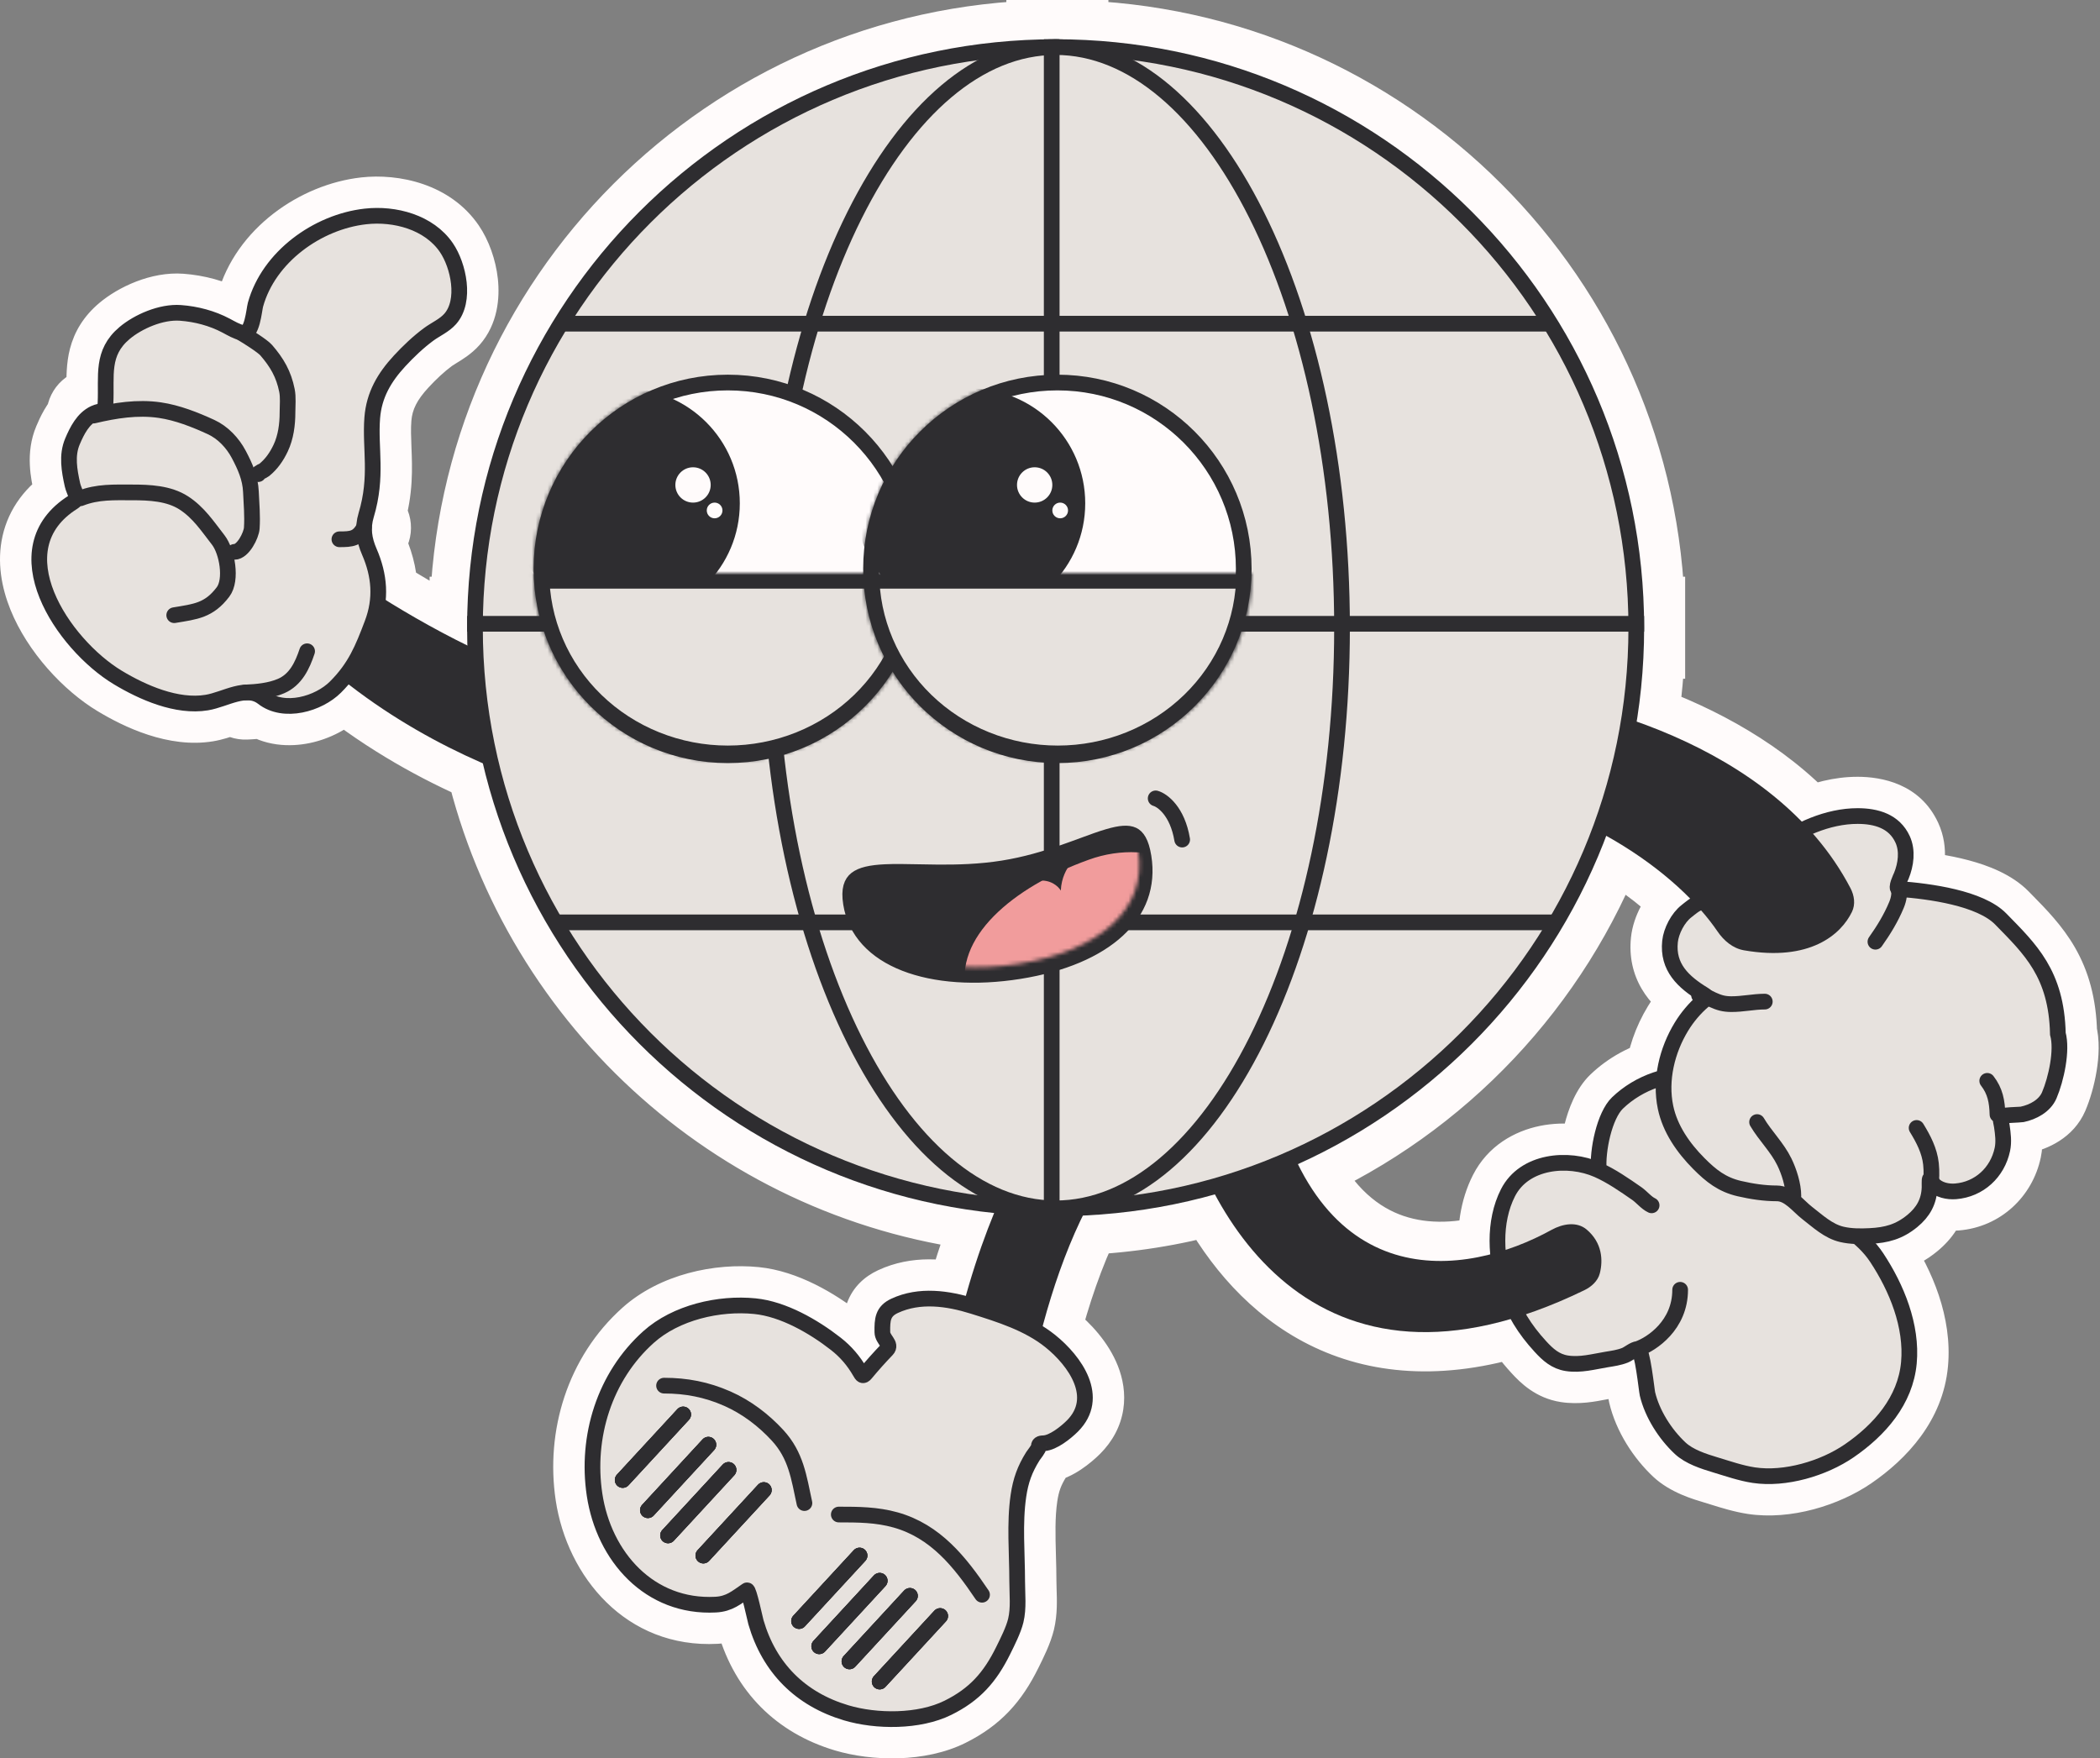 <svg width="535" height="448" viewBox="0 0 535 448" fill="none" xmlns="http://www.w3.org/2000/svg">
<rect x="0" y="0" width="535" height="448" fill="#808080" stroke="none"/>
<path d="M417.39 183.996L407.518 182.403L406.194 190.609L414.02 193.411L417.39 183.996ZM419.282 162.93V152.93H409.476L409.284 162.734L419.282 162.93ZM460.475 210.857L453.136 217.649L458 222.905L464.543 219.992L460.475 210.857ZM484.389 223.132L493.649 226.908L493.653 226.898L484.389 223.132ZM484.369 223.178L493.501 227.254L493.508 227.239L493.514 227.225L484.369 223.178ZM484.353 223.214L493.461 227.342L493.473 227.316L493.485 227.289L484.353 223.214ZM484.324 223.278L493.425 227.423L493.428 227.415L493.432 227.407L484.324 223.278ZM484.315 223.298L475.214 219.154L475.212 219.16L484.315 223.298ZM484.305 223.32L493.4 227.477L493.404 227.468L493.408 227.459L484.305 223.32ZM484.3 223.331L493.329 227.63L493.363 227.559L493.395 227.488L484.3 223.331ZM484.3 223.332L475.271 219.032L475.235 219.108L475.201 219.183L484.3 223.332ZM484.037 223.923L474.845 219.984L469.744 231.888L482.551 233.812L484.037 223.923ZM485.823 226.659L475.839 227.234L476.334 235.829L484.908 236.617L485.823 226.659ZM509.713 234.147L502.561 241.137H502.562L509.713 234.147ZM510.156 234.599L503.012 241.597L503.013 241.598L510.156 234.599ZM510.517 234.968L517.663 227.973L517.66 227.969L510.517 234.968ZM510.544 234.995L503.398 241.991L503.402 241.995L510.544 234.995ZM524.265 263.384L514.267 263.611L514.296 264.856L514.628 266.056L524.265 263.384ZM513.619 284.023V294.023H513.873L514.127 294.01L513.619 284.023ZM513.619 284.023L513.618 274.023H513.364L513.11 274.036L513.619 284.023ZM510.868 284.201L509.893 274.249L501.921 275.029L500.943 282.98L510.868 284.201ZM509.763 285.75L505.357 276.774L498.575 280.103L499.924 287.536L509.763 285.75ZM509.865 286.26L519.654 284.217V284.216L509.865 286.26ZM509.924 286.545L500.114 288.489L500.115 288.492L509.924 286.545ZM509.984 286.889L500.088 288.327V288.328L509.984 286.889ZM493.812 302.693L498.618 293.924L485.763 286.878L483.893 301.417L493.812 302.693ZM493.807 302.73L503.725 304.009V304.006L493.807 302.73ZM491.374 304.423L493.611 294.676L483.483 292.352L481.548 302.561L491.374 304.423ZM473.092 314.959L473.403 304.964L443.849 304.045L466.778 322.714L473.092 314.959ZM438.867 373.794L441.838 364.246L441.567 364.162L441.292 364.093L438.867 373.794ZM438.866 373.794L435.894 383.342L436.165 383.427L436.44 383.496L438.866 373.794ZM419.439 353.249L409.505 354.395L409.514 354.478L409.525 354.56L419.439 353.249ZM419.439 353.247L429.373 352.1L429.357 351.966L429.338 351.832L419.439 353.247ZM419.439 353.246L429.338 351.832L429.265 351.321L429.14 350.821L419.439 353.246ZM419.439 353.246L409.525 354.556L409.599 355.119L409.737 355.671L419.439 353.246ZM413.977 345.297L410.287 336.002L410.286 336.003L413.977 345.297ZM409.785 346.294L408.189 336.422H408.186L409.785 346.294ZM409.492 346.341L407.893 336.47L407.879 336.472L409.492 346.341ZM409.354 346.364L407.741 336.494L407.736 336.495L409.354 346.364ZM407.203 346.753L405.34 336.928L404.679 337.053L404.041 337.266L407.203 346.753ZM407.203 346.753L409.164 356.559L409.774 356.437L410.365 356.24L407.203 346.753ZM407.202 346.753L409.065 356.578L409.114 356.569L409.163 356.559L407.202 346.753ZM386.811 335.479L395.497 330.523L391.507 323.529L383.823 325.935L386.811 335.479ZM309.567 304.416L318.369 299.669L314.582 292.646L306.893 294.78L309.567 304.416ZM275.857 309.725L275.433 299.734L269.493 299.987L266.878 305.325L275.857 309.725ZM265.099 339.901L255.415 337.407L253.62 344.374L259.656 348.29L265.099 339.901ZM265.942 367.708L266.454 377.695L266.468 377.694L266.482 377.693L265.942 367.708ZM265.84 367.713L266.335 377.701H266.343L266.352 377.7L265.84 367.713ZM259.018 396.633H269.018V396.491L269.014 396.348L259.018 396.633ZM259.018 396.639H249.018V396.782L249.022 396.925L259.018 396.639ZM259.192 405.423L249.197 405.741V405.749L249.198 405.756L259.192 405.423ZM259.192 405.424L269.187 405.106V405.098V405.091L259.192 405.424ZM255.781 420.106L246.816 415.674L246.815 415.678L255.781 420.106ZM255.573 420.526L246.607 416.098L246.604 416.103L255.573 420.526ZM192.266 411.972L202.011 409.726L201.99 409.636L201.968 409.547L192.266 411.972ZM192.266 411.972L182.522 414.218L182.543 414.308L182.565 414.397L192.266 411.972ZM190.297 405.188L184.695 396.905L184.694 396.906L190.297 405.188ZM189.15 405.984L194.895 414.169V414.168L189.15 405.984ZM219.101 349.526L227.765 344.533L227.763 344.529L219.101 349.526ZM219.123 349.564L210.458 354.556L210.459 354.559L219.123 349.564ZM245.524 332.097L242.985 341.77L252.604 344.293L255.182 334.69L245.524 332.097ZM253.283 309.009L262.531 312.815L267.607 300.481L254.345 299.065L253.283 309.009ZM123.499 194.691L133.228 192.382L132.068 187.495L127.456 185.508L123.499 194.691ZM87.249 173.133L93.493 165.321L85.965 159.304L79.674 166.605L87.249 173.133ZM67.327 178.007L73.076 169.825L69.786 167.513L65.811 168.123L67.327 178.007ZM60.498 176.729L70.392 175.275L68.82 164.567L58.269 166.98L60.498 176.729ZM18.663 127.905L23.963 136.385L23.964 136.384L18.663 127.905ZM18.72 127.868L24.245 136.203L31.717 131.25L27.607 123.283L18.72 127.868ZM19.139 125.48L25.927 132.823L30.84 128.281L28.516 122.007L19.139 125.48ZM22.011 106.69L28.903 113.935L33.998 109.089L31.161 102.655L22.011 106.69ZM26.842 103.18L28.762 112.994L36.002 111.578L36.786 104.243L26.842 103.18ZM58.267 83.324L53.494 92.112L53.501 92.115L58.267 83.324ZM58.271 83.326L63.06 74.547L63.048 74.541L63.037 74.535L58.271 83.326ZM58.272 83.327L63.819 75.007L63.45 74.761L63.061 74.548L58.272 83.327ZM58.272 83.327L52.725 91.648L53.102 91.899L53.5 92.115L58.272 83.327ZM59.896 84.162L55.733 93.254L64.959 97.477L69.048 88.192L59.896 84.162ZM63.566 83.739L58.328 92.257L67.368 97.817L72.381 88.463L63.566 83.739ZM94.832 106.465L104.801 107.244V107.243L94.832 106.465ZM94.831 114.327H104.831V114.129L104.823 113.932L94.831 114.327ZM94.831 114.327L84.831 114.328V114.526L84.839 114.724L94.831 114.327ZM92.98 132.461L83.174 130.502L81.094 140.909L91.607 142.367L92.98 132.461ZM93.035 137.392L85.83 130.457L82.129 134.303L83.264 139.519L93.035 137.392ZM96.347 151.675L86.356 151.248L86.109 157.02L90.986 160.117L96.347 151.675ZM119.523 164.684L115.144 173.675L130.033 180.925L129.518 164.373L119.523 164.684ZM119.478 162.93L129.476 162.734L129.284 152.93H119.478V162.93ZM119.449 162.93H109.449V172.93H119.449V162.93ZM119.449 156.933V146.933H109.449V156.933H119.449ZM119.478 156.933V166.933H129.284L129.476 157.129L119.478 156.933ZM266.381 10.029L266.578 20.027L276.381 19.835V10.029H266.381ZM266.381 10V0H256.381V10H266.381ZM272.379 10H282.379V0H272.379V10ZM272.379 10.029H262.379V19.835L272.183 20.027L272.379 10.029ZM419.282 156.933L409.284 157.129L409.476 166.933H419.282V156.933ZM419.311 156.933H429.311V146.933H419.311V156.933ZM419.311 162.93V172.93H429.311V162.93H419.311ZM409.589 213.157L414.504 204.449L404.372 198.729L400.241 209.606L409.589 213.157ZM330.739 296.773L326.643 287.65L317.161 291.908L321.782 301.219L330.739 296.773ZM431.998 230.413L437.026 239.057L447.844 232.763L439.318 223.601L431.998 230.413ZM431.774 251.896L437.192 260.301L449.59 252.309L437.576 243.751L431.774 251.896ZM433.274 255.594L440.027 262.969L456.649 247.749L434.211 245.638L433.274 255.594ZM423.945 274.516L426.318 284.231L433.191 282.552L433.895 275.511L423.945 274.516ZM407.313 298.167L403.173 307.27L418.7 314.333L417.278 297.333L407.313 298.167ZM381.613 319.062L384.412 328.662L392.263 326.372L391.578 318.224L381.613 319.062ZM427.263 185.588C428.446 178.251 429.13 170.752 429.28 163.126L409.284 162.734C409.153 169.42 408.553 175.987 407.518 182.403L427.263 185.588ZM467.814 204.064C454.527 189.708 437.048 180.411 420.761 174.581L414.02 193.411C428.48 198.586 442.762 206.44 453.136 217.649L467.814 204.064ZM473.243 197.909C467.211 197.909 461.429 199.486 456.408 201.721L464.543 219.992C467.645 218.611 470.64 217.909 473.243 217.909V197.909ZM493.805 209.695C489.18 199.59 479.243 197.909 473.243 197.909V217.909C473.977 217.909 474.57 217.96 475.032 218.039C475.494 218.119 475.745 218.212 475.843 218.256C475.926 218.293 475.863 218.278 475.752 218.171C475.631 218.054 475.595 217.967 475.618 218.018L493.805 209.695ZM493.653 226.898C495.358 222.704 496.737 216.101 493.805 209.695L475.618 218.018C475.453 217.657 475.527 217.542 475.506 217.876C475.485 218.217 475.376 218.749 475.125 219.367L493.653 226.898ZM493.514 227.225C493.539 227.169 493.59 227.052 493.649 226.908L475.129 219.357C475.156 219.29 475.179 219.237 475.192 219.206C475.206 219.173 475.217 219.148 475.224 219.132L493.514 227.225ZM493.485 227.289L493.501 227.254L475.237 219.103L475.221 219.139L493.485 227.289ZM493.432 227.407L493.461 227.342L475.245 219.086L475.216 219.15L493.432 227.407ZM493.416 227.443L493.425 227.423L475.223 219.134L475.214 219.154L493.416 227.443ZM493.408 227.459L493.418 227.437L475.212 219.16L475.202 219.181L493.408 227.459ZM493.395 227.488L493.4 227.477L475.21 219.163L475.205 219.174L493.395 227.488ZM493.328 227.631L493.329 227.63L475.272 219.032H475.271L493.328 227.631ZM493.228 227.862C493.281 227.739 493.333 227.624 493.399 227.48L475.201 219.183C475.133 219.331 474.997 219.63 474.845 219.984L493.228 227.862ZM495.625 224.255C494.876 218.845 490.642 214.803 485.523 214.034L482.551 233.812C479.141 233.299 476.314 230.61 475.814 226.998L495.625 224.255ZM495.806 226.084C495.77 225.458 495.707 224.848 495.625 224.255L475.814 226.998C475.83 227.112 475.836 227.188 475.839 227.234L495.806 226.084ZM516.865 227.158C512.508 222.699 506.296 220.448 501.501 219.171C496.348 217.799 490.953 217.088 486.737 216.701L484.908 236.617C488.581 236.954 492.733 237.534 496.355 238.498C500.334 239.557 502.123 240.688 502.561 241.137L516.865 227.158ZM517.3 227.602C517.154 227.453 517.009 227.305 516.865 227.158L502.562 241.137C502.713 241.291 502.863 241.445 503.012 241.597L517.3 227.602ZM517.66 227.969L517.298 227.6L503.013 241.598L503.375 241.967L517.66 227.969ZM517.689 227.999L517.663 227.973L503.371 241.964L503.398 241.991L517.689 227.999ZM534.262 263.156C534.06 254.273 532.03 247.339 528.63 241.42C525.397 235.79 521.12 231.499 517.685 227.995L503.402 241.995C507.115 245.783 509.53 248.322 511.287 251.38C512.877 254.149 514.134 257.763 514.267 263.611L534.262 263.156ZM531.264 282.997C532.5 280.112 533.547 276.457 534.136 272.875C534.684 269.541 535.069 264.926 533.901 260.712L514.628 266.056C514.588 265.91 514.671 266.155 514.663 266.933C514.656 267.657 514.574 268.577 514.401 269.63C514.044 271.803 513.412 273.88 512.881 275.119L531.264 282.997ZM517.157 293.717C521.379 292.849 528.237 290.061 531.264 282.997L512.881 275.119C513.068 274.682 513.297 274.368 513.474 274.173C513.643 273.986 513.761 273.91 513.765 273.908C513.77 273.905 513.709 273.943 513.575 273.996C513.443 274.048 513.289 274.094 513.132 274.126L517.157 293.717ZM514.127 294.01C514.485 293.992 514.892 293.972 515.229 293.951C515.396 293.94 515.61 293.926 515.827 293.907C515.893 293.901 516.488 293.854 517.157 293.717L513.132 274.126C513.243 274.104 513.337 274.086 513.413 274.073C513.49 274.059 513.558 274.048 513.613 274.04C513.668 274.032 513.717 274.025 513.758 274.019C513.798 274.014 513.834 274.009 513.864 274.006C513.922 273.999 513.969 273.994 513.999 273.991C514.03 273.988 514.053 273.986 514.066 273.984C514.09 273.982 514.095 273.982 514.076 273.983C514.059 273.985 514.029 273.987 513.985 273.989C513.942 273.992 513.89 273.995 513.829 273.999C513.767 274.002 513.699 274.006 513.624 274.01C513.471 274.018 513.302 274.027 513.11 274.036L514.127 294.01ZM511.843 294.153C512.359 294.103 513.173 294.059 514.127 294.01L513.11 274.036C512.311 274.077 510.976 274.143 509.893 274.249L511.843 294.153ZM500.943 282.98C501.281 280.23 502.992 277.934 505.357 276.774L514.17 294.727C517.724 292.983 520.287 289.532 520.793 285.422L500.943 282.98ZM519.654 284.216C519.636 284.129 519.625 284.077 519.615 284.03C519.607 283.986 519.603 283.968 519.603 283.965L499.924 287.536C499.983 287.859 500.046 288.159 500.076 288.304L519.654 284.216ZM519.733 284.601C519.703 284.45 519.672 284.305 519.654 284.217L500.076 288.304C500.098 288.411 500.108 288.456 500.114 288.489L519.733 284.601ZM519.88 285.45C519.829 285.099 519.771 284.794 519.732 284.598L500.115 288.492C500.118 288.509 500.117 288.501 500.113 288.478C500.108 288.455 500.099 288.402 500.088 288.327L519.88 285.45ZM519.912 294.909C520.749 290.933 520.137 287.212 519.88 285.449L500.088 288.328C500.237 289.347 500.308 289.913 500.333 290.386C500.355 290.808 500.319 290.891 500.341 290.789L519.912 294.909ZM498.984 313.499C509.68 312.651 517.818 304.854 519.912 294.909L500.341 290.789C499.972 292.541 498.774 293.453 497.402 293.562L498.984 313.499ZM489.005 311.462C492.445 313.347 496.154 313.724 498.984 313.499L497.402 293.562C497.5 293.554 497.587 293.556 497.706 293.578C497.817 293.597 498.151 293.668 498.618 293.924L489.005 311.462ZM503.725 304.006L503.73 303.969L483.893 301.417L483.889 301.454L503.725 304.006ZM490.287 314.375C496.86 315.223 502.877 310.582 503.725 304.009L483.889 301.45C484.454 297.068 488.465 293.974 492.847 294.54L490.287 314.375ZM489.137 314.169C489.518 314.257 489.902 314.325 490.287 314.375L492.847 294.54C493.101 294.572 493.356 294.618 493.611 294.676L489.137 314.169ZM493.508 318.83C497.228 315.787 500.174 311.692 501.199 306.284L481.548 302.561C481.542 302.594 481.537 302.614 481.534 302.626C481.53 302.637 481.528 302.642 481.528 302.644C481.527 302.646 481.526 302.649 481.524 302.653C481.522 302.657 481.516 302.667 481.506 302.683C481.472 302.736 481.313 302.967 480.843 303.351L493.508 318.83ZM476.856 324.897C482.58 324.616 488.043 323.302 493.508 318.83L480.843 303.351C479.598 304.37 478.665 304.784 475.873 304.921L476.856 324.897ZM472.781 324.954C474.251 325 475.643 324.957 476.856 324.897L475.873 304.921C474.916 304.969 474.117 304.986 473.403 304.964L472.781 324.954ZM486.448 314.883C484.456 311.871 482.006 309.321 479.406 307.205L466.778 322.714C468.074 323.769 469.066 324.856 469.767 325.916L486.448 314.883ZM496.272 348.116C497.425 335.516 492.155 323.511 486.448 314.883L469.767 325.916C474.263 332.713 476.921 340.111 476.356 346.294L496.272 348.116ZM476.783 377.879C485.599 371.822 494.998 362.049 496.272 348.115L476.356 346.294C475.862 351.692 472.051 356.864 465.458 361.394L476.783 377.879ZM445.301 385.725C456.233 387.373 468.557 383.53 476.783 377.879L465.458 361.394C460.568 364.754 453.273 366.701 448.283 365.948L445.301 385.725ZM435.895 383.343C438.351 384.107 441.77 385.192 445.301 385.725L448.283 365.948C446.524 365.683 444.583 365.1 441.838 364.246L435.895 383.343ZM436.44 383.496H436.441L441.292 364.093L436.44 383.496ZM434.114 382.794C434.681 382.965 435.26 383.145 435.894 383.342L441.837 364.246C441.218 364.053 440.554 363.846 439.889 363.646L434.114 382.794ZM421.206 376.273C425.536 380.324 431.553 382.022 434.114 382.794L439.889 363.646C438.396 363.195 437.222 362.818 436.219 362.387C435.188 361.944 434.859 361.658 434.87 361.668L421.206 376.273ZM409.984 357.458C411.725 364.768 416.186 371.577 421.206 376.273L434.87 361.668C432.237 359.205 430.13 355.719 429.44 352.823L409.984 357.458ZM409.525 354.56C409.592 355.066 409.777 356.586 409.984 357.458L429.44 352.823C429.489 353.032 429.518 353.184 429.525 353.223C429.535 353.279 429.54 353.309 429.539 353.301C429.536 353.282 429.525 353.216 429.506 353.08C429.468 352.808 429.419 352.438 429.353 351.938L409.525 354.56ZM409.505 354.393V354.395L429.373 352.103V352.1L409.505 354.393ZM409.539 354.66V354.661L429.338 351.832L409.539 354.66ZM409.737 355.671L429.14 350.821V350.82L409.737 355.671ZM417.864 353.668C414.796 353.854 412.508 352.597 411.257 351.616C410.086 350.698 409.431 349.74 409.16 349.315C408.847 348.824 408.667 348.428 408.587 348.245C408.499 348.042 408.452 347.905 408.439 347.866C408.43 347.837 408.533 348.182 408.702 349.071C409.016 350.728 409.298 352.842 409.525 354.556L429.352 351.936C429.142 350.345 428.789 347.652 428.351 345.341C428.143 344.247 427.84 342.818 427.405 341.518C427.214 340.946 426.799 339.781 426.033 338.577C425.652 337.978 424.885 336.887 423.602 335.881C422.239 334.812 419.838 333.512 416.656 333.705L417.864 353.668ZM420.479 353.108C420.671 352.988 420.751 352.938 420.813 352.901C420.87 352.867 420.82 352.9 420.699 352.96C420.583 353.017 420.298 353.153 419.881 353.29C419.47 353.425 418.773 353.613 417.864 353.668L416.656 333.705C414.344 333.845 412.57 334.665 411.787 335.055C410.92 335.487 410.138 335.986 409.877 336.149L420.479 353.108ZM417.666 354.591C419.054 354.04 420.314 353.211 420.479 353.107L409.877 336.149C409.763 336.22 409.695 336.262 409.635 336.299C409.578 336.334 409.563 336.343 409.573 336.337C409.583 336.331 409.647 336.295 409.752 336.242C409.854 336.19 410.038 336.101 410.287 336.002L417.666 354.591ZM411.381 356.165C412.635 355.963 415.129 355.598 417.666 354.591L410.286 336.003C410.26 336.013 410.122 336.065 409.771 336.141C409.385 336.226 408.948 336.299 408.189 336.422L411.381 356.165ZM411.091 356.212L411.384 356.165L408.186 336.422L407.893 336.47L411.091 356.212ZM410.966 356.233L411.104 356.21L407.879 336.472L407.741 336.494L410.966 356.233ZM409.066 356.578C409.802 356.438 410.396 356.326 410.972 356.232L407.736 336.495C406.874 336.637 406.036 336.796 405.34 336.928L409.066 356.578ZM410.365 356.24L404.041 337.266H404.04L410.365 356.24ZM409.163 356.559H409.164L405.242 336.947H405.241L409.163 356.559ZM397.633 357.215C402.342 357.948 406.686 357.029 409.065 356.578L405.34 336.928C402.409 337.484 401.456 337.569 400.708 337.453L397.633 357.215ZM385.078 349.838C387.247 352.2 391.164 356.209 397.633 357.215L400.708 337.453C400.795 337.467 400.911 337.497 401.025 337.545C401.133 337.59 401.172 337.622 401.13 337.593C401.08 337.558 400.949 337.461 400.719 337.246C400.485 337.027 400.197 336.734 399.81 336.311L385.078 349.838ZM378.125 340.434C380.069 343.84 382.356 346.874 385.078 349.838L399.81 336.311C397.945 334.28 396.592 332.443 395.497 330.523L378.125 340.434ZM300.765 309.162C307.849 322.298 318.4 335.029 333.452 342.576C348.749 350.245 367.558 351.986 389.799 345.022L383.823 325.935C365.828 331.57 352.46 329.733 342.416 324.697C332.129 319.539 324.176 310.439 318.369 299.669L300.765 309.162ZM276.282 319.716C288.678 319.189 300.718 317.25 312.241 314.052L306.893 294.78C296.824 297.574 286.293 299.273 275.433 299.734L276.282 319.716ZM274.783 342.395C277.358 332.396 280.675 322.62 284.837 314.125L266.878 305.325C261.945 315.392 258.215 326.536 255.415 337.407L274.783 342.395ZM273.822 333.878C272.749 333.017 271.651 332.231 270.542 331.512L259.656 348.29C260.246 348.673 260.795 349.068 261.303 349.476L273.822 333.878ZM280.268 370.405C283.454 367.219 285.503 363.38 286.166 359.123C286.811 354.981 286.038 351.153 284.786 347.99C282.378 341.908 277.721 337.008 273.822 333.878L261.303 349.476C263.726 351.42 265.536 353.698 266.19 355.351C266.469 356.056 266.375 356.234 266.404 356.045C266.452 355.74 266.59 355.799 266.126 356.263L280.268 370.405ZM266.482 377.693C270.51 377.476 273.832 375.444 275.418 374.386C277.374 373.081 279.095 371.578 280.268 370.405L266.126 356.262C265.949 356.44 265.668 356.702 265.321 356.991C264.975 357.28 264.628 357.542 264.318 357.749C263.988 357.969 263.829 358.041 263.849 358.032C263.869 358.023 263.998 357.968 264.225 357.905C264.447 357.844 264.851 357.752 265.403 357.723L266.482 377.693ZM266.352 377.7L266.454 377.695L265.43 357.721L265.328 357.726L266.352 377.7ZM274.646 368.518C274.646 369.692 274.399 371.478 273.274 373.312C272.116 375.2 270.531 376.318 269.225 376.922C268.05 377.466 267.07 377.613 266.728 377.659C266.383 377.705 266.105 377.712 266.335 377.701L265.345 357.726C265.283 357.729 264.711 357.751 264.087 357.834C263.467 357.917 262.225 358.124 260.824 358.772C259.293 359.481 257.519 360.748 256.227 362.852C254.97 364.902 254.646 366.971 254.646 368.518H274.646ZM271.569 376.415C271.747 376.176 272.287 375.465 272.764 374.698C273.009 374.306 273.383 373.671 273.723 372.885C273.991 372.263 274.646 370.646 274.646 368.518H254.646C254.646 367.479 254.817 366.654 254.952 366.144C255.092 365.615 255.252 365.209 255.362 364.955C255.57 364.472 255.76 364.169 255.791 364.119C255.842 364.037 255.838 364.054 255.548 364.443L271.569 376.415ZM271.614 376.32C271.572 376.388 271.537 376.442 271.51 376.482C271.484 376.522 271.462 376.553 271.448 376.574C271.433 376.596 271.423 376.611 271.417 376.618C271.412 376.625 271.41 376.628 271.412 376.625C271.418 376.617 271.432 376.598 271.461 376.559C271.49 376.52 271.523 376.476 271.569 376.415L255.548 364.443C255.489 364.521 255.022 365.131 254.654 365.72L271.614 376.32ZM269.354 382.528C269.729 379.989 270.296 378.429 271.614 376.32L254.654 365.72C251.823 370.251 250.332 374.44 249.569 379.603L269.354 382.528ZM269.014 396.348C268.86 390.957 268.761 386.542 269.354 382.528L249.569 379.603C248.674 385.662 248.878 391.875 249.022 396.919L269.014 396.348ZM269.018 396.634V396.633H249.018V396.634H269.018ZM269.018 396.635V396.634H249.018V396.635H269.018ZM269.018 396.637V396.635H249.018V396.637H269.018ZM269.018 396.638V396.637H249.018V396.638H269.018ZM269.018 396.639V396.638H249.018V396.639H269.018ZM269.138 402.884C269.138 400.667 269.073 398.433 269.014 396.354L249.022 396.925C249.083 399.056 249.138 401.002 249.138 402.884H269.138ZM269.187 405.104C269.159 404.215 269.138 403.526 269.138 402.884H249.138C249.138 403.9 249.171 404.912 249.197 405.741L269.187 405.104ZM269.187 405.091L269.186 405.09L249.198 405.756L269.187 405.091ZM268.496 415.249C269.449 411.317 269.258 407.327 269.187 405.106L249.197 405.743C249.286 408.53 249.259 409.711 249.059 410.537L268.496 415.249ZM264.745 424.537C265.667 422.672 267.631 418.816 268.496 415.249L249.059 410.537C248.829 411.484 248.06 413.159 246.816 415.674L264.745 424.537ZM264.539 424.954L264.747 424.534L246.815 415.678L246.607 416.098L264.539 424.954ZM245.934 444.069C255.052 439.553 260.38 433.388 264.542 424.949L246.604 416.103C244.045 421.293 241.603 423.895 237.057 426.147L245.934 444.069ZM212.694 445.968C222.056 448.763 235.68 449.148 245.934 444.069L237.057 426.147C232.586 428.362 224.454 428.607 218.415 426.804L212.694 445.968ZM182.98 416.096C187.31 431.01 197.774 441.514 212.694 445.968L218.415 426.804C209.97 424.283 204.612 418.871 202.187 410.519L182.98 416.096ZM182.522 414.218C182.623 414.655 182.833 415.587 182.98 416.096L202.187 410.519C202.218 410.625 202.237 410.699 202.241 410.713C202.247 410.736 202.249 410.744 202.245 410.73C202.238 410.701 202.224 410.643 202.2 410.543C202.153 410.342 202.091 410.074 202.011 409.726L182.522 414.218ZM182.565 414.397L201.968 409.547V409.546L182.565 414.397ZM195.9 413.471C193.911 414.817 191.398 415.459 188.824 415.066C186.549 414.719 184.978 413.682 184.176 413.049C182.702 411.886 181.969 410.603 181.839 410.38C181.581 409.942 181.43 409.598 181.377 409.475C181.311 409.323 181.275 409.223 181.268 409.204C181.257 409.172 181.281 409.237 181.34 409.439C181.396 409.626 181.464 409.869 181.543 410.165C181.871 411.4 182.238 412.984 182.522 414.218L202.011 409.725C201.744 408.566 201.301 406.641 200.87 405.023C200.668 404.262 200.394 403.284 200.082 402.419C199.966 402.096 199.639 401.196 199.081 400.247C198.887 399.916 198.095 398.556 196.566 397.349C195.737 396.695 194.141 395.646 191.841 395.295C189.242 394.898 186.705 395.545 184.695 396.905L195.9 413.471ZM194.895 414.168C195.271 413.905 195.582 413.687 195.9 413.471L184.694 396.906C184.211 397.233 183.762 397.548 183.404 397.799L194.895 414.168ZM182.83 418.811C188.949 418.489 192.708 415.704 194.895 414.169L183.404 397.799C182.841 398.195 182.511 398.424 182.214 398.615C181.946 398.787 181.827 398.846 181.797 398.86C181.784 398.866 181.822 398.848 181.881 398.833C181.937 398.819 181.917 398.831 181.779 398.839L182.83 418.811ZM141.578 382.282C144.486 401.628 159.44 420.042 182.83 418.811L181.779 398.839C171.565 399.376 163.206 391.614 161.356 379.309L141.578 382.282ZM158.568 333.182C144.534 345.747 138.921 364.607 141.578 382.282L161.356 379.309C159.589 367.555 163.427 355.677 171.909 348.083L158.568 333.182ZM193.309 322.834C182.126 321.715 168.141 324.613 158.568 333.182L171.909 348.083C176.291 344.16 184.217 342.024 191.319 342.734L193.309 322.834ZM219.061 334.478C212.919 329.684 203.392 323.842 193.309 322.834L191.319 342.734C195.758 343.178 201.625 346.24 206.755 350.244L219.061 334.478ZM227.763 344.529C225.529 340.658 222.703 337.321 219.061 334.478L206.755 350.244C208.269 351.426 209.426 352.768 210.439 354.523L227.763 344.529ZM227.787 344.571L227.765 344.533L210.436 354.519L210.458 354.556L227.787 344.571ZM212.843 343.539C212.928 343.436 213.781 342.367 215.389 341.512C216.307 341.024 217.639 340.515 219.305 340.416C221.034 340.313 222.637 340.681 223.981 341.312C226.305 342.401 227.449 344.088 227.579 344.271C227.822 344.611 227.981 344.907 227.786 344.569L210.459 354.559C210.495 354.62 210.857 355.269 211.297 355.886C211.626 356.346 212.961 358.234 215.492 359.421C218.893 361.015 222.336 360.469 224.776 359.172C226.645 358.179 227.796 356.838 228.239 356.305L212.843 343.539ZM218.751 336.928C216.719 339.043 214.759 341.229 212.843 343.539L228.239 356.305C229.829 354.387 231.463 352.564 233.173 350.784L218.751 336.928ZM217.391 347.123C217.578 347.399 217.492 347.281 217.386 347.095C217.274 346.9 216.881 346.198 216.616 345.148C216.323 343.983 216.188 342.389 216.674 340.624C217.15 338.893 218.038 337.67 218.751 336.928L233.173 350.784C234.265 349.648 235.377 348.04 235.958 345.927C236.548 343.78 236.4 341.808 236.01 340.262C235.65 338.831 235.079 337.746 234.743 337.16C234.413 336.582 234.058 336.066 233.965 335.928L217.391 347.123ZM214.79 339.55C214.851 343.836 217.283 346.963 217.391 347.123L233.965 335.928C233.689 335.52 233.891 335.788 234.09 336.201C234.339 336.717 234.768 337.797 234.789 339.268L214.79 339.55ZM223.705 323.627C220.238 325.239 217.29 327.913 215.809 331.93C214.656 335.057 214.772 338.261 214.79 339.55L234.789 339.268C234.777 338.478 234.786 338.16 234.799 338C234.809 337.869 234.797 338.245 234.575 338.848C234.319 339.54 233.881 340.282 233.259 340.913C232.682 341.499 232.2 341.733 232.139 341.761L223.705 323.627ZM248.062 322.424C241.311 320.653 232.351 319.605 223.705 323.627L232.139 341.761C234.648 340.594 238.16 340.503 242.985 341.77L248.062 322.424ZM244.036 305.202C241.315 311.812 238.384 320.122 235.866 329.504L255.182 334.69C257.467 326.177 260.117 318.677 262.531 312.815L244.036 305.202ZM113.769 197.001C129.21 262.048 184.355 311.708 252.222 318.952L254.345 299.065C195.013 292.732 146.736 249.281 133.228 192.382L113.769 197.001ZM81.006 180.944C93.891 191.243 107.543 198.705 119.542 203.875L127.456 185.508C116.754 180.896 104.719 174.294 93.493 165.321L81.006 180.944ZM92.537 182.121C93.348 181.31 94.109 180.491 94.825 179.66L79.674 166.605C79.293 167.047 78.87 167.503 78.395 167.979L92.537 182.121ZM61.578 186.189C67.27 190.189 73.86 190.369 78.915 189.314C83.976 188.258 88.954 185.704 92.537 182.121L78.395 167.979C78.16 168.214 77.695 168.584 76.994 168.952C76.306 169.313 75.551 169.586 74.829 169.736C73.217 170.073 72.822 169.646 73.076 169.825L61.578 186.189ZM62.998 188.424C64.62 188.354 66.668 188.225 68.844 187.892L65.811 168.123C64.682 168.296 63.461 168.385 62.13 168.443L62.998 188.424ZM50.605 178.182C51.489 184.204 56.789 188.694 62.998 188.424L62.13 168.443C66.271 168.263 69.802 171.257 70.392 175.275L50.605 178.182ZM60.204 187.257C61.468 186.83 62.154 186.608 62.728 186.477L58.269 166.98C56.539 167.376 54.883 167.944 53.81 168.306L60.204 187.257ZM54.303 188.866C56.665 188.476 58.914 187.692 60.204 187.257L53.81 168.306C52.179 168.856 51.513 169.056 51.045 169.133L54.303 188.866ZM24.802 181.151C31.456 185.169 42.879 190.753 54.303 188.866L51.045 169.133C47.221 169.765 41.264 167.728 35.139 164.029L24.802 181.151ZM13.364 119.425C6.571 123.67 2.224 129.575 0.652 136.55C-0.853 143.228 0.427 149.79 2.658 155.322C7.026 166.155 16.185 175.948 24.802 181.151L35.139 164.029C29.854 160.838 23.797 154.265 21.206 147.842C19.958 144.746 19.822 142.457 20.163 140.947C20.436 139.735 21.194 138.116 23.963 136.385L13.364 119.425ZM13.194 119.533C13.253 119.495 13.31 119.458 13.364 119.425L23.964 136.384C24.056 136.327 24.15 136.266 24.245 136.203L13.194 119.533ZM9.331 131.347C9.48 131.725 9.648 132.095 9.833 132.454L27.607 123.283C27.73 123.522 27.841 123.767 27.939 124.017L9.331 131.347ZM12.35 118.137C8.835 121.386 7.459 126.593 9.331 131.347L27.939 124.017C29.19 127.191 28.266 130.66 25.927 132.823L12.35 118.137ZM9.652 128.672C9.724 128.855 9.747 128.914 9.761 128.953L28.516 122.007C28.414 121.731 28.31 121.469 28.253 121.325L9.652 128.672ZM8.695 125.678C9.008 127.099 9.515 128.327 9.652 128.672L28.253 121.325C28.229 121.265 28.211 121.218 28.193 121.172C28.176 121.128 28.162 121.094 28.151 121.064C28.14 121.035 28.132 121.015 28.127 121C28.122 120.986 28.119 120.98 28.12 120.981C28.12 120.981 28.132 121.016 28.151 121.079C28.169 121.143 28.197 121.243 28.226 121.375L8.695 125.678ZM9.255 108.562C6.335 115.445 7.955 122.323 8.695 125.678L28.226 121.375C27.828 119.566 27.624 118.425 27.58 117.491C27.54 116.658 27.656 116.397 27.666 116.373L9.255 108.562ZM15.119 99.444C11.85 102.554 10.133 106.493 9.255 108.562L27.666 116.373C28.044 115.482 28.337 114.867 28.605 114.402C28.873 113.939 28.99 113.853 28.903 113.935L15.119 99.444ZM12.164 108.646C12.333 109.364 12.568 110.059 12.861 110.724L31.161 102.655C31.357 103.1 31.513 103.562 31.625 104.037L12.164 108.646ZM21.075 94.204C14.626 95.731 10.636 102.197 12.164 108.646L31.625 104.037C32.643 108.336 29.983 112.647 25.684 113.665L21.075 94.204ZM24.923 93.366C23.596 93.626 22.309 93.911 21.075 94.204L25.684 113.665C26.729 113.418 27.752 113.192 28.762 112.994L24.923 93.366ZM16.89 102.22C16.889 102.238 16.89 102.2 16.899 102.118L36.786 104.243C36.826 103.868 36.851 103.508 36.867 103.171L16.89 102.22ZM16.932 98.762C16.938 100.08 16.941 101.15 16.89 102.22L36.867 103.171C36.947 101.5 36.937 99.921 36.932 98.672L16.932 98.762ZM25.302 77.193C21.271 80.585 18.943 84.545 17.829 88.83C16.844 92.618 16.921 96.418 16.932 98.762L36.932 98.672C36.926 97.3 36.925 96.349 36.974 95.486C37.022 94.665 37.105 94.174 37.186 93.862C37.257 93.588 37.33 93.439 37.406 93.318C37.485 93.193 37.684 92.913 38.18 92.495L25.302 77.193ZM46.723 69.745C38.457 69.133 30.09 73.164 25.302 77.193L38.18 92.495C38.967 91.833 40.31 91.002 41.884 90.397C43.501 89.775 44.687 89.649 45.246 89.691L46.723 69.745ZM62.301 74.139C57.37 71.524 51.972 70.134 46.723 69.745L45.246 89.691C48.061 89.899 50.719 90.635 52.931 91.808L62.301 74.139ZM63.039 74.537C62.833 74.424 62.574 74.284 62.301 74.139L52.931 91.808C53.102 91.899 53.275 91.993 53.494 92.112L63.039 74.537ZM63.037 74.535L63.032 74.533L53.501 92.115L53.505 92.118L63.037 74.535ZM63.061 74.548L63.06 74.547L53.483 92.105L53.484 92.106L63.061 74.548ZM64.058 75.069C63.866 74.981 63.639 74.862 63.045 74.54L53.5 92.115C53.997 92.385 54.818 92.835 55.733 93.254L64.058 75.069ZM51.378 78.891C51.142 79.293 50.931 79.708 50.744 80.131L69.048 88.192C68.923 88.474 68.783 88.749 68.627 89.015L51.378 78.891ZM67.802 74.617C62.086 71.262 54.733 73.175 51.378 78.891L68.627 89.015C66.39 92.825 61.488 94.101 57.678 91.865L67.802 74.617ZM68.805 75.221C68.432 74.992 68.088 74.784 67.802 74.617L57.678 91.865C57.815 91.946 58.038 92.079 58.328 92.257L68.805 75.221ZM54.983 77.255C54.859 78.009 54.761 78.58 54.644 79.081C54.589 79.316 54.551 79.44 54.539 79.477C54.52 79.534 54.576 79.346 54.752 79.016L72.381 88.463C73.356 86.642 73.854 84.764 74.117 83.641C74.409 82.396 74.605 81.189 74.716 80.514L54.983 77.255ZM55.448 74.958C55.198 75.864 55.025 77.005 54.983 77.255L74.716 80.514C74.74 80.371 74.759 80.256 74.776 80.152C74.794 80.048 74.806 79.978 74.815 79.928C74.825 79.876 74.825 79.878 74.817 79.915C74.813 79.935 74.804 79.976 74.791 80.033C74.778 80.088 74.756 80.176 74.725 80.286L55.448 74.958ZM92.001 45.206C76.435 46.954 60.085 58.185 55.448 74.958L74.725 80.286C76.806 72.76 85.273 66.087 94.232 65.082L92.001 45.206ZM121.98 57.448C114.694 46.78 101.534 44.136 92.001 45.206L94.232 65.082C99.556 64.484 103.88 66.409 105.464 68.728L121.98 57.448ZM122.196 87.866C126.893 82.534 127.348 75.755 126.838 71.048C126.308 66.158 124.528 61.179 121.98 57.448L105.464 68.728C105.675 69.037 106.014 69.655 106.332 70.545C106.643 71.415 106.861 72.342 106.954 73.202C107.049 74.081 106.992 74.671 106.927 74.966C106.868 75.24 106.86 75.018 107.188 74.645L122.196 87.866ZM116.395 92.438C117.409 91.819 120.059 90.291 122.196 87.866L107.188 74.645C107.368 74.442 107.445 74.415 107.228 74.57C107.124 74.645 106.978 74.743 106.762 74.88C106.538 75.023 106.298 75.17 105.969 75.371L116.395 92.438ZM115.129 93.247C115.34 93.091 115.638 92.901 116.395 92.438L105.969 75.371C105.353 75.748 104.284 76.392 103.241 77.163L115.129 93.247ZM109.169 98.721C111.114 96.618 113.149 94.711 115.129 93.247L103.241 77.163C99.955 79.593 96.987 82.437 94.487 85.14L109.169 98.721ZM104.801 107.243C105.025 104.381 106.192 101.94 109.169 98.721L94.487 85.14C89.624 90.398 85.55 96.88 84.862 105.686L104.801 107.243ZM104.823 113.932C104.715 111.204 104.648 109.211 104.801 107.244L84.862 105.686C84.602 109.016 84.738 112.174 84.839 114.724L104.823 113.932ZM102.863 134.118C105.344 125.845 105.026 119.048 104.823 113.932L84.839 114.724C85.038 119.757 85.141 123.585 83.706 128.373L102.863 134.118ZM102.786 134.421C102.802 134.339 102.826 134.238 102.863 134.118L83.706 128.373C83.495 129.074 83.317 129.783 83.174 130.502L102.786 134.421ZM98.532 123.953C97.213 123.22 95.794 122.756 94.353 122.556L91.607 142.367C90.641 142.233 89.693 141.922 88.82 141.436L98.532 123.953ZM103.194 140.271C106.413 134.477 104.326 127.171 98.532 123.953L88.82 141.436C84.957 139.29 83.566 134.42 85.711 130.558L103.194 140.271ZM100.24 144.327C101.52 142.997 102.469 141.578 103.194 140.271L85.711 130.558C85.65 130.668 85.624 130.702 85.638 130.682C85.653 130.661 85.715 130.577 85.83 130.457L100.24 144.327ZM103.263 136.589C102.995 135.972 102.868 135.548 102.806 135.265L83.264 139.519C83.658 141.328 84.245 143.002 84.912 144.542L103.263 136.589ZM106.338 152.102C106.574 146.576 105.347 141.4 103.263 136.589L84.912 144.542C86.043 147.152 86.439 149.311 86.356 151.248L106.338 152.102ZM123.901 155.694C115.804 151.75 108.075 147.277 101.708 143.234L90.986 160.117C97.857 164.481 106.247 169.342 115.144 173.675L123.901 155.694ZM109.48 163.126C109.492 163.75 109.508 164.373 109.528 164.995L129.518 164.373C129.501 163.827 129.487 163.281 129.476 162.734L109.48 163.126ZM119.449 172.93H119.478V152.93H119.449V172.93ZM109.449 159.931V162.93H129.449V159.931H109.449ZM109.449 156.933V159.931H129.449V156.933H109.449ZM119.478 146.933H119.449V166.933H119.478V146.933ZM266.185 0.031C180.393 1.714 111.163 70.944 109.48 156.736L129.476 157.129C130.949 82.075 191.523 21.5 266.578 20.027L266.185 0.031ZM256.381 10V10.029H276.381V10H256.381ZM269.38 0H266.381V20H269.38V0ZM272.379 0H269.38V20H272.379V0ZM282.379 10.029V10H262.379V10.029H282.379ZM429.28 156.736C427.597 70.944 358.367 1.714 272.575 0.031L272.183 20.027C347.237 21.5 407.811 82.075 409.284 157.129L429.28 156.736ZM419.311 146.933H419.282V166.933H419.311V146.933ZM429.311 159.931V156.933H409.311V159.931H429.311ZM429.311 162.93V159.931H409.311V162.93H429.311ZM419.282 172.93H419.311V152.93H419.282V172.93ZM400.241 209.606C387.043 244.353 360.386 272.497 326.643 287.65L334.836 305.895C373.398 288.577 403.847 256.437 418.937 216.708L400.241 209.606ZM439.318 223.601C433.423 217.265 425.217 210.495 414.504 204.449L404.674 221.866C413.645 226.93 420.218 232.434 424.677 237.226L439.318 223.601ZM436.364 239.585C436.649 239.356 436.822 239.218 436.982 239.099C437.053 239.046 437.096 239.016 437.113 239.005C437.132 238.992 437.101 239.013 437.026 239.057L426.969 221.77C425.534 222.605 424.247 223.665 423.836 223.995L436.364 239.585ZM435.776 240.052C435.996 239.881 436.225 239.697 436.365 239.585L423.836 223.995C423.653 224.142 423.587 224.195 423.551 224.223L435.776 240.052ZM435.403 240.925C435.388 241.066 435.375 241.05 435.427 240.892C435.476 240.743 435.555 240.551 435.663 240.35C435.771 240.147 435.873 240.001 435.937 239.921C436.008 239.832 435.971 239.901 435.776 240.052L423.551 224.223C421.055 226.15 419.245 228.643 418.031 230.909C416.809 233.192 415.816 235.947 415.513 238.831L435.403 240.925ZM437.576 243.751C436.15 242.735 435.653 242.092 435.494 241.823C435.434 241.721 435.418 241.666 435.407 241.616C435.395 241.561 435.357 241.355 435.403 240.925L415.513 238.831C415 243.704 416.004 248.14 418.261 251.973C420.395 255.596 423.35 258.173 425.972 260.041L437.576 243.751ZM440.856 253.578C440.856 256.412 439.375 258.894 437.192 260.301L426.356 243.491C423.069 245.61 420.856 249.333 420.856 253.578H440.856ZM432.856 245.578C437.275 245.578 440.856 249.16 440.856 253.578H420.856C420.856 260.206 426.229 265.578 432.856 265.578V245.578ZM434.211 245.638C433.659 245.586 433.181 245.578 432.856 245.578V265.578C432.85 265.578 432.799 265.578 432.717 265.575C432.634 265.572 432.503 265.566 432.337 265.55L434.211 245.638ZM436.891 266.8C437.75 265.387 438.836 264.06 440.027 262.969L426.521 248.219C423.896 250.622 421.617 253.426 419.804 256.406L436.891 266.8ZM433.895 275.511C434.191 272.555 435.254 269.491 436.891 266.8L419.804 256.406C416.742 261.44 414.612 267.35 413.994 273.521L433.895 275.511ZM419.007 288.22C420.952 286.348 423.559 284.904 426.318 284.231L421.572 264.802C415.43 266.302 409.663 269.455 405.14 273.808L419.007 288.22ZM417.278 297.333C417.183 296.19 417.352 293.843 417.985 291.355C418.285 290.179 418.626 289.221 418.94 288.547C419.298 287.779 419.407 287.835 419.007 288.22L405.14 273.808C401.379 277.426 399.531 282.776 398.603 286.422C397.578 290.451 397.021 295.089 397.348 299.001L417.278 297.333ZM402.985 307.186C403.046 307.212 403.108 307.24 403.173 307.27L411.454 289.065C411.323 289.005 411.19 288.945 411.055 288.886L402.985 307.186ZM393.089 308.42C393.453 307.707 394.268 306.868 396.304 306.455C398.462 306.017 401.034 306.325 402.985 307.186L411.055 288.886C405.432 286.406 398.658 285.57 392.327 286.854C385.874 288.164 379.057 291.915 375.273 299.331L393.089 308.42ZM391.578 318.224C391.246 314.286 391.838 310.873 393.089 308.42L375.273 299.331C371.897 305.95 371.095 313.321 371.648 319.9L391.578 318.224ZM321.782 301.219C329.06 315.881 339.351 324.724 351.144 328.732C362.653 332.644 374.448 331.567 384.412 328.662L378.813 309.461C371.431 311.614 364.044 311.993 357.58 309.796C351.4 307.696 344.928 302.865 339.697 292.326L321.782 301.219Z" fill="#FFFBFB"/>
<path d="M407.02 298.036C407.118 298.079 407.216 298.123 407.314 298.167C406.891 293.112 408.766 284.196 412.074 281.014C417.511 275.781 425.643 272.848 433.188 274.108C437.903 274.895 443.143 276.541 447.416 278.701C451.197 280.612 456.638 286.561 456.638 286.561C459.694 289.661 465.075 298.495 462.149 309.037C468.261 311.087 474.516 314.969 478.108 320.4C483.209 328.112 487.173 337.813 486.314 347.205C485.43 356.87 478.825 364.343 471.121 369.636C464.563 374.142 454.754 377.037 446.792 375.836C443.51 375.341 440.174 374.176 437.002 373.22C434.005 372.316 430.372 371.154 428.038 368.97C424.212 365.391 420.928 360.243 419.712 355.141C419.485 354.184 418.435 343.615 417.261 343.686C416.233 343.749 414.929 344.919 413.977 345.297C412.485 345.889 410.927 346.106 409.354 346.363C405.97 346.918 402.635 347.873 399.171 347.334C396.276 346.884 394.351 345.151 392.444 343.075C388.342 338.607 385.754 334.336 383.693 328.611C380.936 320.954 380.407 311.275 384.182 303.876C388.329 295.746 399.446 294.696 407.02 298.036Z" fill="#E7E2DE"/>
<path d="M420.768 307.094C419.418 306.466 418.233 304.953 417.013 304.104C413.915 301.949 410.478 299.56 407.02 298.036C399.446 294.696 388.329 295.746 384.182 303.876C380.407 311.275 380.936 320.954 383.693 328.611C385.754 334.336 388.342 338.607 392.444 343.075C394.351 345.151 396.276 346.884 399.171 347.334C402.635 347.873 405.97 346.918 409.354 346.363C410.927 346.106 412.485 345.889 413.977 345.297C414.929 344.919 416.233 343.749 417.261 343.686M417.261 343.686C418.435 343.615 419.485 354.184 419.712 355.141C420.928 360.243 424.212 365.391 428.038 368.97C430.372 371.154 434.005 372.316 437.002 373.22C440.174 374.176 443.51 375.341 446.792 375.836C454.754 377.037 464.563 374.142 471.121 369.636C478.825 364.343 485.43 356.87 486.314 347.205C487.173 337.813 483.209 328.112 478.108 320.4C474.516 314.969 468.261 311.087 462.149 309.037C465.075 298.495 459.694 289.661 456.638 286.561C456.638 286.561 451.197 280.612 447.416 278.701C443.143 276.541 437.903 274.895 433.188 274.108C425.643 272.848 417.511 275.781 412.074 281.014C408.766 284.196 406.891 293.112 407.314 298.167M417.261 343.686C420.853 342.412 428.038 337.613 428.038 328.611" stroke="#2E2D30" stroke-width="4" stroke-linecap="round"/>
<path d="M429.665 232.137C430.461 231.522 431.987 230.167 433.071 229.97C442.211 224.18 445.054 220.123 451.957 215.934C457.826 211.438 465.646 207.909 473.244 207.909C477.95 207.909 482.58 209.194 484.713 213.856C486.04 216.755 485.562 220.25 484.391 223.132C484.261 223.451 482.784 226.415 483.746 226.486C491.604 227.069 504.48 228.79 509.715 234.147C517.203 241.809 523.918 248.084 524.266 263.384C525.433 267.592 523.841 274.935 522.074 279.058C520.911 281.773 517.918 283.352 515.147 283.921C514.657 284.022 509.791 284.11 509.715 284.45C509.555 285.172 509.885 286.196 509.986 286.889C510.274 288.865 510.545 290.869 510.128 292.849C508.897 298.698 504.229 303.052 498.195 303.531C496.261 303.684 493.899 303.203 492.531 301.699C492.374 301.526 491.868 300.434 491.641 300.434C491.542 300.434 491.578 302.495 491.577 302.55C491.463 306.126 489.951 308.821 487.177 311.091C483.822 313.836 480.624 314.7 476.366 314.909C473.994 315.026 471.571 315.033 469.245 314.496C465.806 313.703 463.116 311.143 460.395 309.039C458.107 307.27 455.789 304.047 452.693 304.047C449.489 304.047 446.255 303.556 443.134 302.834C438.747 301.82 435.935 299.606 432.787 296.435C428.863 292.483 425.467 287.664 424.311 282.115C422.859 275.143 424.691 267.616 428.349 261.603C429.837 259.157 431.756 256.872 433.935 255.01C434.823 254.253 435.174 254.074 434.026 253.372C428.846 250.206 424.768 246.445 425.459 239.878C425.743 237.181 427.479 233.825 429.665 232.137Z" fill="#E7E2DE" stroke="#2E2D30" stroke-width="4" stroke-linecap="round"/>
<path d="M471.425 226.273C451.923 189.002 401.367 176.945 377.968 175.601C349.388 174.749 345.708 184.502 348.22 191.998C349.165 194.817 352.072 196.286 355.028 196.603C402.588 201.706 428.319 223.719 437.538 237.281C439.159 239.666 441.464 241.628 444.306 242.12C461.076 245.024 468.998 238.148 471.811 232.316C472.738 230.395 472.414 228.163 471.425 226.273Z" fill="#2E2D30"/>
<path d="M239.565 382.132C237.766 347.348 250.81 312.664 257.557 299.67C267.751 285.876 280.297 290.424 285.295 294.422C264.905 320.211 258.307 369.138 257.557 390.378L239.565 382.132Z" fill="#2E2D30"/>
<path d="M403.632 328.717C334.347 362.363 305.55 308.86 298.882 274.073C298.386 271.485 298.945 268.666 301.078 267.118C306.597 263.111 313.921 265.038 319.006 267.653C321.334 268.85 322.73 271.263 323.25 273.829C334.881 331.159 373.431 325.405 395.263 313.351C398.126 311.77 401.729 311.151 404.225 313.265C408.193 316.625 408.424 321.075 407.574 324.417C407.075 326.376 405.451 327.834 403.632 328.717Z" fill="#2E2D30"/>
<path d="M76.955 164.019C97.884 184.571 123.712 195.891 140.328 200.845C145.55 202.403 150.603 195.586 152.057 190.334C153.945 183.52 148.103 175.442 141.327 173.421C122.245 167.728 101.134 155.199 89.224 146.96C87.358 145.669 85.094 144.874 82.894 145.432C75.154 147.394 73.982 154.506 74.623 159.637C74.834 161.326 75.74 162.827 76.955 164.019Z" fill="#2E2D30"/>
<path d="M268.933 307.862C350.633 307.862 416.864 241.631 416.864 159.931C416.864 78.231 350.633 12 268.933 12C187.233 12 121.002 78.231 121.002 159.931C121.002 241.631 187.233 307.862 268.933 307.862Z" fill="#E7E2DE" stroke="#2E2D30" stroke-width="4"/>
<path d="M341.898 159.931C341.898 201.09 333.552 238.254 320.152 265.054C306.693 291.974 288.468 307.863 268.932 307.863C249.397 307.863 231.172 291.974 217.713 265.054C204.313 238.254 195.967 201.09 195.967 159.931C195.967 118.772 204.313 81.608 217.713 54.808C231.172 27.889 249.397 12 268.932 12C288.468 12 306.693 27.889 320.152 54.808C333.552 81.608 341.898 118.772 341.898 159.931Z" fill="#E7E2DE" stroke="#2E2D30" stroke-width="4"/>
<path d="M269.936 10H265.936V309.863H269.936V10Z" fill="#2E2D30"/>
<path d="M418.865 156.933H119.002V160.933H418.865V156.933Z" fill="#2E2D30"/>
<path d="M394.875 80.468H142.99V84.468H394.875V80.468Z" fill="#2E2D30"/>
<path d="M395.555 233H141.555V237H395.555V233Z" fill="#2E2D30"/>
<path d="M291.331 218.318C292.496 225.653 290.096 231.947 284.73 236.914C279.294 241.946 270.737 245.668 259.631 247.432C248.526 249.196 238.265 248.464 230.564 245.454C222.906 242.461 217.937 237.307 216.802 230.157C216.22 226.497 217.014 224.892 218.116 224.004C219.453 222.927 221.844 222.362 225.618 222.192C228.053 222.083 230.784 222.138 233.831 222.2C235.436 222.232 237.129 222.266 238.912 222.279C243.999 222.316 249.641 222.17 255.471 221.244C261.305 220.318 266.489 218.743 270.985 217.18C272.775 216.558 274.417 215.954 275.941 215.393C278.329 214.513 280.426 213.741 282.344 213.178C285.532 212.241 287.419 212.159 288.598 212.721C289.608 213.202 290.724 214.499 291.331 218.318Z" fill="#2E2D30" stroke="#2E2D30" stroke-width="4"/>
<path d="M294.422 203.411C296.171 203.911 299.969 206.71 301.169 213.906" stroke="#2E2D30" stroke-width="4" stroke-linecap="round"/>
<path d="M227.923 332.694C224.865 334.116 224.746 336.22 224.791 339.408C224.818 341.32 227.288 342.477 225.963 343.856C224.092 345.803 222.295 347.808 220.542 349.922C219.827 350.784 219.585 350.364 219.124 349.563L219.102 349.526C217.479 346.712 215.487 344.373 212.909 342.361C207.273 337.962 199.576 333.51 192.315 332.784C183.173 331.87 172.217 334.386 165.24 340.633C153.982 350.711 149.256 366.081 151.468 380.795C153.847 396.621 165.504 409.709 182.306 408.825C185.855 408.638 187.583 407.025 190.299 405.188C190.749 404.884 192.381 412.603 192.585 413.307C195.962 424.941 203.873 432.899 215.556 436.386C223.256 438.685 234.134 438.755 241.497 435.108C248.329 431.724 252.214 427.34 255.574 420.526C256.683 418.278 258.196 415.297 258.779 412.893C259.554 409.697 259.139 406.128 259.139 402.884C259.139 395.754 258.418 388.136 259.463 381.065C260.032 377.214 261.061 374.34 263.135 371.02C263.474 370.478 264.648 369.143 264.648 368.518C264.648 367.728 265.332 367.741 265.944 367.708C268.325 367.579 271.611 364.92 273.199 363.333C280.498 356.034 273.886 346.751 267.564 341.677C261.98 337.195 254.777 334.937 248.042 332.826L247.906 332.784C241.48 330.77 234.274 329.74 227.923 332.694Z" fill="#E7E2DE" stroke="#2E2D30" stroke-width="4" stroke-linecap="round"/>
<path d="M169.178 353.033C174.809 353.033 179.998 354.01 185.314 356.357C190.154 358.494 194.511 361.8 198.085 365.682C202.826 370.832 203.509 376.361 204.937 382.954" stroke="#2E2D30" stroke-width="4" stroke-linecap="round"/>
<path d="M213.695 385.873C218.603 385.873 223.354 385.897 228.169 387.251C238.361 390.118 244.565 397.974 250.185 406.307" stroke="#2E2D30" stroke-width="4" stroke-linecap="round"/>
<path d="M158.639 377.068L174.044 360.379" stroke="#2E2D30" stroke-width="4" stroke-linecap="round"/>
<path d="M158.639 377.068L174.044 360.379" stroke="#2E2D30" stroke-width="4" stroke-linecap="round"/>
<path d="M158.639 377.068L174.044 360.379" stroke="#2E2D30" stroke-width="4" stroke-linecap="round"/>
<path d="M165.059 384.77L180.464 368.081" stroke="#2E2D30" stroke-width="4" stroke-linecap="round"/>
<path d="M165.059 384.77L180.464 368.081" stroke="#2E2D30" stroke-width="4" stroke-linecap="round"/>
<path d="M165.059 384.77L180.464 368.081" stroke="#2E2D30" stroke-width="4" stroke-linecap="round"/>
<path d="M170.193 391.189L185.598 374.5" stroke="#2E2D30" stroke-width="4" stroke-linecap="round"/>
<path d="M170.193 391.189L185.598 374.5" stroke="#2E2D30" stroke-width="4" stroke-linecap="round"/>
<path d="M170.193 391.189L185.598 374.5" stroke="#2E2D30" stroke-width="4" stroke-linecap="round"/>
<path d="M179.182 396.324L194.587 379.635" stroke="#2E2D30" stroke-width="4" stroke-linecap="round"/>
<path d="M179.182 396.324L194.587 379.635" stroke="#2E2D30" stroke-width="4" stroke-linecap="round"/>
<path d="M179.182 396.324L194.587 379.635" stroke="#2E2D30" stroke-width="4" stroke-linecap="round"/>
<path d="M203.572 413.012L218.977 396.323" stroke="#2E2D30" stroke-width="4" stroke-linecap="round"/>
<path d="M203.572 413.012L218.977 396.323" stroke="#2E2D30" stroke-width="4" stroke-linecap="round"/>
<path d="M203.572 413.012L218.977 396.323" stroke="#2E2D30" stroke-width="4" stroke-linecap="round"/>
<path d="M224.111 428.417L239.516 411.729" stroke="#2E2D30" stroke-width="4" stroke-linecap="round"/>
<path d="M224.111 428.417L239.516 411.729" stroke="#2E2D30" stroke-width="4" stroke-linecap="round"/>
<path d="M224.111 428.417L239.516 411.729" stroke="#2E2D30" stroke-width="4" stroke-linecap="round"/>
<path d="M216.41 423.283L231.815 406.594" stroke="#2E2D30" stroke-width="4" stroke-linecap="round"/>
<path d="M216.41 423.283L231.815 406.594" stroke="#2E2D30" stroke-width="4" stroke-linecap="round"/>
<path d="M216.41 423.283L231.815 406.594" stroke="#2E2D30" stroke-width="4" stroke-linecap="round"/>
<path d="M208.705 419.431L224.11 402.742" stroke="#2E2D30" stroke-width="4" stroke-linecap="round"/>
<path d="M208.705 419.431L224.11 402.742" stroke="#2E2D30" stroke-width="4" stroke-linecap="round"/>
<path d="M208.705 419.431L224.11 402.742" stroke="#2E2D30" stroke-width="4" stroke-linecap="round"/>
<path d="M94.833 158.869C97.216 152.572 96.714 146.626 94.088 140.566C92.726 137.423 92.301 134.526 93.285 131.245C96.262 121.319 94.228 114.208 94.833 106.465C95.288 100.631 97.908 96.169 101.829 91.931C104.052 89.528 106.553 87.152 109.186 85.205C110.97 83.887 113.208 82.942 114.693 81.256C118.78 76.616 116.806 67.603 113.723 63.088C109.288 56.595 100.546 54.31 93.118 55.144C80.855 56.521 68.446 65.473 65.088 77.622C64.724 78.937 64.258 85.433 61.838 84.844C60.174 84.44 59.022 83.719 57.617 82.974C54.045 81.08 50.017 80.017 45.985 79.718C41.048 79.352 35.167 81.961 31.742 84.844C25.701 89.928 27.211 95.727 26.879 102.696C26.756 105.281 25.87 104.435 24.036 105.291C21.175 106.626 19.638 109.695 18.461 112.468C16.947 116.037 17.657 119.878 18.461 123.527C18.859 125.331 20.273 126.899 18.664 127.905C-0.459 139.857 16.069 164.197 29.971 172.59C36.361 176.448 45.051 180.259 52.675 179C57.467 178.208 62.746 174.458 66.961 177.736C72.374 181.947 81.202 179.315 85.467 175.05C90.492 170.025 92.379 165.353 94.833 158.869Z" fill="#E7E2DE" stroke="#2E2D30" stroke-width="4" stroke-linecap="round"/>
<path d="M20.498 126.949C24.841 125.238 29.08 125.456 33.666 125.456C38.049 125.456 42.999 125.666 46.81 128.124C50.59 130.563 52.896 134.099 55.597 137.572C57.856 140.476 59.162 147.72 56.821 150.814C53.238 155.548 49.837 155.828 44.387 156.737" stroke="#2E2D30" stroke-width="4" stroke-linecap="round"/>
<path d="M23.842 105.881C29.36 104.574 35.032 103.663 40.724 104.496C45.198 105.15 49.674 106.922 53.748 108.794C56.795 110.194 59.285 112.849 60.843 115.798C62.449 118.838 63.764 121.76 63.924 125.275C64.064 128.35 64.35 131.465 64.144 134.557C64.025 136.347 61.928 140.603 59.729 140.603" stroke="#2E2D30" stroke-width="4" stroke-linecap="round"/>
<path d="M61.728 84.966C62.959 85.688 66.899 88.151 67.832 89.232C70.552 92.385 72.269 95.311 73.101 99.473C73.46 101.267 73.244 103.257 73.244 105.078C73.244 108.126 72.826 111.366 71.509 114.154C70.477 116.34 69.171 118.23 67.314 119.734C66.844 120.114 65.97 120.246 65.787 120.795" stroke="#2E2D30" stroke-width="4" stroke-linecap="round"/>
<path d="M62.478 176.436C65.476 176.306 68.826 175.993 71.599 174.794C75.335 173.18 77.017 169.595 78.239 165.929" stroke="#2E2D30" stroke-width="4" stroke-linecap="round"/>
<path d="M86.467 137.398C89.581 137.398 91.14 137.26 92.705 134.443" stroke="#2E2D30" stroke-width="4" stroke-linecap="round"/>
<path d="M432.857 253.578C434.44 253.578 434.964 254.103 436.328 254.723C437.961 255.465 439.147 255.815 441.015 255.832C443.912 255.858 446.77 255.188 449.601 255.188" stroke="#2E2D30" stroke-width="4" stroke-linecap="round"/>
<path d="M483.74 225.901C483.977 227.616 483.812 228.968 483.138 230.59C481.739 233.952 479.888 236.967 477.787 239.933" stroke="#2E2D30" stroke-width="4" stroke-linecap="round"/>
<path d="M447.639 285.877C449.738 289.429 452.751 292.267 454.591 296.04C455.791 298.499 456.884 301.904 456.884 304.698" stroke="#2E2D30" stroke-width="4" stroke-linecap="round"/>
<path d="M491.823 302.474C492.074 300.531 492.149 298.467 491.937 296.519C491.575 293.179 490.007 290.178 488.281 287.373" stroke="#2E2D30" stroke-width="4" stroke-linecap="round"/>
<path d="M508.884 283.954C508.792 280.654 508.31 277.997 506.273 275.378" stroke="#2E2D30" stroke-width="4" stroke-linecap="round"/>
<path d="M185.419 192.416C211.64 192.416 232.896 171.159 232.896 144.938C232.896 118.717 211.64 97.461 185.419 97.461C159.198 97.461 137.941 118.717 137.941 144.938C137.941 171.159 159.198 192.416 185.419 192.416Z" fill="#FFFBFB" stroke="#2E2D30" stroke-width="4"/>
<mask id="mask0_1391_371" style="mask-type:alpha" maskUnits="userSpaceOnUse" x="135" y="95" width="100" height="100">
<path d="M185.419 192.416C211.64 192.416 232.896 171.159 232.896 144.938C232.896 118.717 211.64 97.461 185.419 97.461C159.198 97.461 137.941 118.717 137.941 144.938C137.941 171.159 159.198 192.416 185.419 192.416Z" fill="#FFFBFB" stroke="#2E2D30" stroke-width="4"/>
</mask>
<g mask="url(#mask0_1391_371)">
<path d="M159.239 157.474C175.385 157.474 188.475 144.384 188.475 128.237C188.475 112.09 175.385 99.001 159.239 99.001C143.092 99.001 130.002 112.09 130.002 128.237C130.002 144.384 143.092 157.474 159.239 157.474Z" fill="#2E2D30"/>
</g>
<mask id="mask1_1391_371" style="mask-type:luminance" maskUnits="userSpaceOnUse" x="135" y="145" width="100" height="49">
<path d="M234.896 145.978C234.896 152.279 233.616 158.517 231.13 164.338C228.643 170.159 224.999 175.448 220.405 179.904C215.81 184.359 210.356 187.893 204.353 190.304C198.35 192.715 191.916 193.956 185.419 193.956C178.921 193.956 172.487 192.715 166.485 190.304C160.482 187.893 155.027 184.359 150.433 179.904C145.839 175.448 142.194 170.159 139.708 164.338C137.221 158.517 135.941 152.279 135.941 145.978H185.419H234.896Z" fill="white"/>
</mask>
<g mask="url(#mask1_1391_371)">
<path d="M234.896 145.978C234.896 152.279 233.616 158.517 231.13 164.338C228.643 170.159 224.999 175.448 220.405 179.904C215.81 184.359 210.356 187.893 204.353 190.304C198.35 192.715 191.916 193.956 185.419 193.956C178.921 193.956 172.487 192.715 166.485 190.304C160.482 187.893 155.027 184.359 150.433 179.904C145.839 175.448 142.194 170.159 139.708 164.338C137.221 158.517 135.941 152.279 135.941 145.978H185.419H234.896Z" fill="#E7E2DE" stroke="#2E2D30" stroke-width="8"/>
</g>
<path d="M176.557 128.053C179.042 128.053 181.057 126.039 181.057 123.553C181.057 121.068 179.042 119.053 176.557 119.053C174.071 119.053 172.057 121.068 172.057 123.553C172.057 126.039 174.071 128.053 176.557 128.053Z" fill="#FFFBFB"/>
<path d="M182.057 132.053C183.161 132.053 184.057 131.158 184.057 130.053C184.057 128.949 183.161 128.053 182.057 128.053C180.952 128.053 180.057 128.949 180.057 130.053C180.057 131.158 180.952 132.053 182.057 132.053Z" fill="#FFFBFB"/>
<path d="M269.382 192.416C295.603 192.416 316.859 171.159 316.859 144.938C316.859 118.717 295.603 97.461 269.382 97.461C243.161 97.461 221.904 118.717 221.904 144.938C221.904 171.159 243.161 192.416 269.382 192.416Z" fill="#FFFBFB" stroke="#2E2D30" stroke-width="4"/>
<mask id="mask2_1391_371" style="mask-type:alpha" maskUnits="userSpaceOnUse" x="219" y="95" width="100" height="100">
<path d="M269.382 192.416C295.603 192.416 316.859 171.159 316.859 144.938C316.859 118.717 295.603 97.461 269.382 97.461C243.161 97.461 221.904 118.717 221.904 144.938C221.904 171.159 243.161 192.416 269.382 192.416Z" fill="#FFFBFB" stroke="#2E2D30" stroke-width="4"/>
</mask>
<g mask="url(#mask2_1391_371)">
<path d="M247.239 157.474C263.385 157.474 276.475 144.384 276.475 128.237C276.475 112.09 263.385 99.001 247.239 99.001C231.092 99.001 218.002 112.09 218.002 128.237C218.002 144.384 231.092 157.474 247.239 157.474Z" fill="#2E2D30"/>
</g>
<mask id="mask3_1391_371" style="mask-type:luminance" maskUnits="userSpaceOnUse" x="220" y="145" width="99" height="49">
<path d="M220.002 145.978C220.002 152.279 221.282 158.517 223.769 164.338C226.255 170.159 229.9 175.448 234.494 179.904C239.088 184.359 244.543 187.893 250.546 190.304C256.548 192.715 262.982 193.956 269.48 193.956C275.977 193.956 282.411 192.715 288.414 190.304C294.417 187.893 299.871 184.359 304.466 179.904C309.06 175.448 312.704 170.159 315.191 164.338C317.677 158.517 318.957 152.279 318.957 145.978H269.48H220.002Z" fill="white"/>
</mask>
<g mask="url(#mask3_1391_371)">
<path d="M220.002 145.978C220.002 152.279 221.282 158.517 223.769 164.338C226.255 170.159 229.9 175.448 234.494 179.904C239.088 184.359 244.543 187.893 250.546 190.304C256.548 192.715 262.982 193.956 269.48 193.956C275.977 193.956 282.411 192.715 288.414 190.304C294.417 187.893 299.871 184.359 304.466 179.904C309.06 175.448 312.704 170.159 315.191 164.338C317.677 158.517 318.957 152.279 318.957 145.978H269.48H220.002Z" fill="#E7E2DE" stroke="#2E2D30" stroke-width="8"/>
</g>
<path d="M270.094 132.052C271.198 132.052 272.094 131.156 272.094 130.052C272.094 128.947 271.198 128.052 270.094 128.052C268.989 128.052 268.094 128.947 268.094 130.052C268.094 131.156 268.989 132.052 270.094 132.052Z" fill="#FFFBFB"/>
<path d="M263.594 128.052C266.079 128.052 268.094 126.037 268.094 123.552C268.094 121.066 266.079 119.052 263.594 119.052C261.108 119.052 259.094 121.066 259.094 123.552C259.094 126.037 261.108 128.052 263.594 128.052Z" fill="#FFFBFB"/>
<mask id="mask4_1391_371" style="mask-type:alpha" maskUnits="userSpaceOnUse" x="218" y="209" width="73" height="38">
<path d="M288.008 217.17C289.063 223.815 286.893 229.511 282.028 234.014C277.092 238.583 269.307 241.975 259.176 243.585C249.047 245.194 239.701 244.523 232.698 241.786C225.739 239.066 221.252 234.397 220.226 227.937C219.7 224.623 220.426 223.231 221.365 222.475C222.54 221.528 224.674 221.012 228.122 220.856C230.343 220.756 232.83 220.807 235.611 220.863C237.078 220.893 238.628 220.924 240.264 220.936C244.918 220.97 250.085 220.837 255.428 219.988C260.775 219.139 265.524 217.696 269.638 216.266C271.282 215.695 272.786 215.141 274.179 214.628C276.356 213.826 278.263 213.124 280.012 212.61C282.926 211.754 284.593 211.7 285.606 212.183C286.451 212.585 287.456 213.697 288.008 217.17Z" fill="#2E2D30" stroke="#2E2D30" stroke-width="4"/>
</mask>
<g mask="url(#mask4_1391_371)">
<path d="M246.254 253.078C242.712 239.04 257.879 226.039 277.379 219.039C293.879 213.039 311.262 221.742 314.805 235.78C318.347 249.818 299.773 243.918 279.959 248.918C260.144 253.918 249.797 267.116 246.254 253.078Z" fill="#F19C9C"/>
</g>
<path d="M270.254 226.907C270.382 223.567 271.875 221.125 272.605 220.321L264.246 224.432C267.622 223.914 269.658 225.867 270.254 226.907Z" fill="#2E2D30"/>
</svg>
